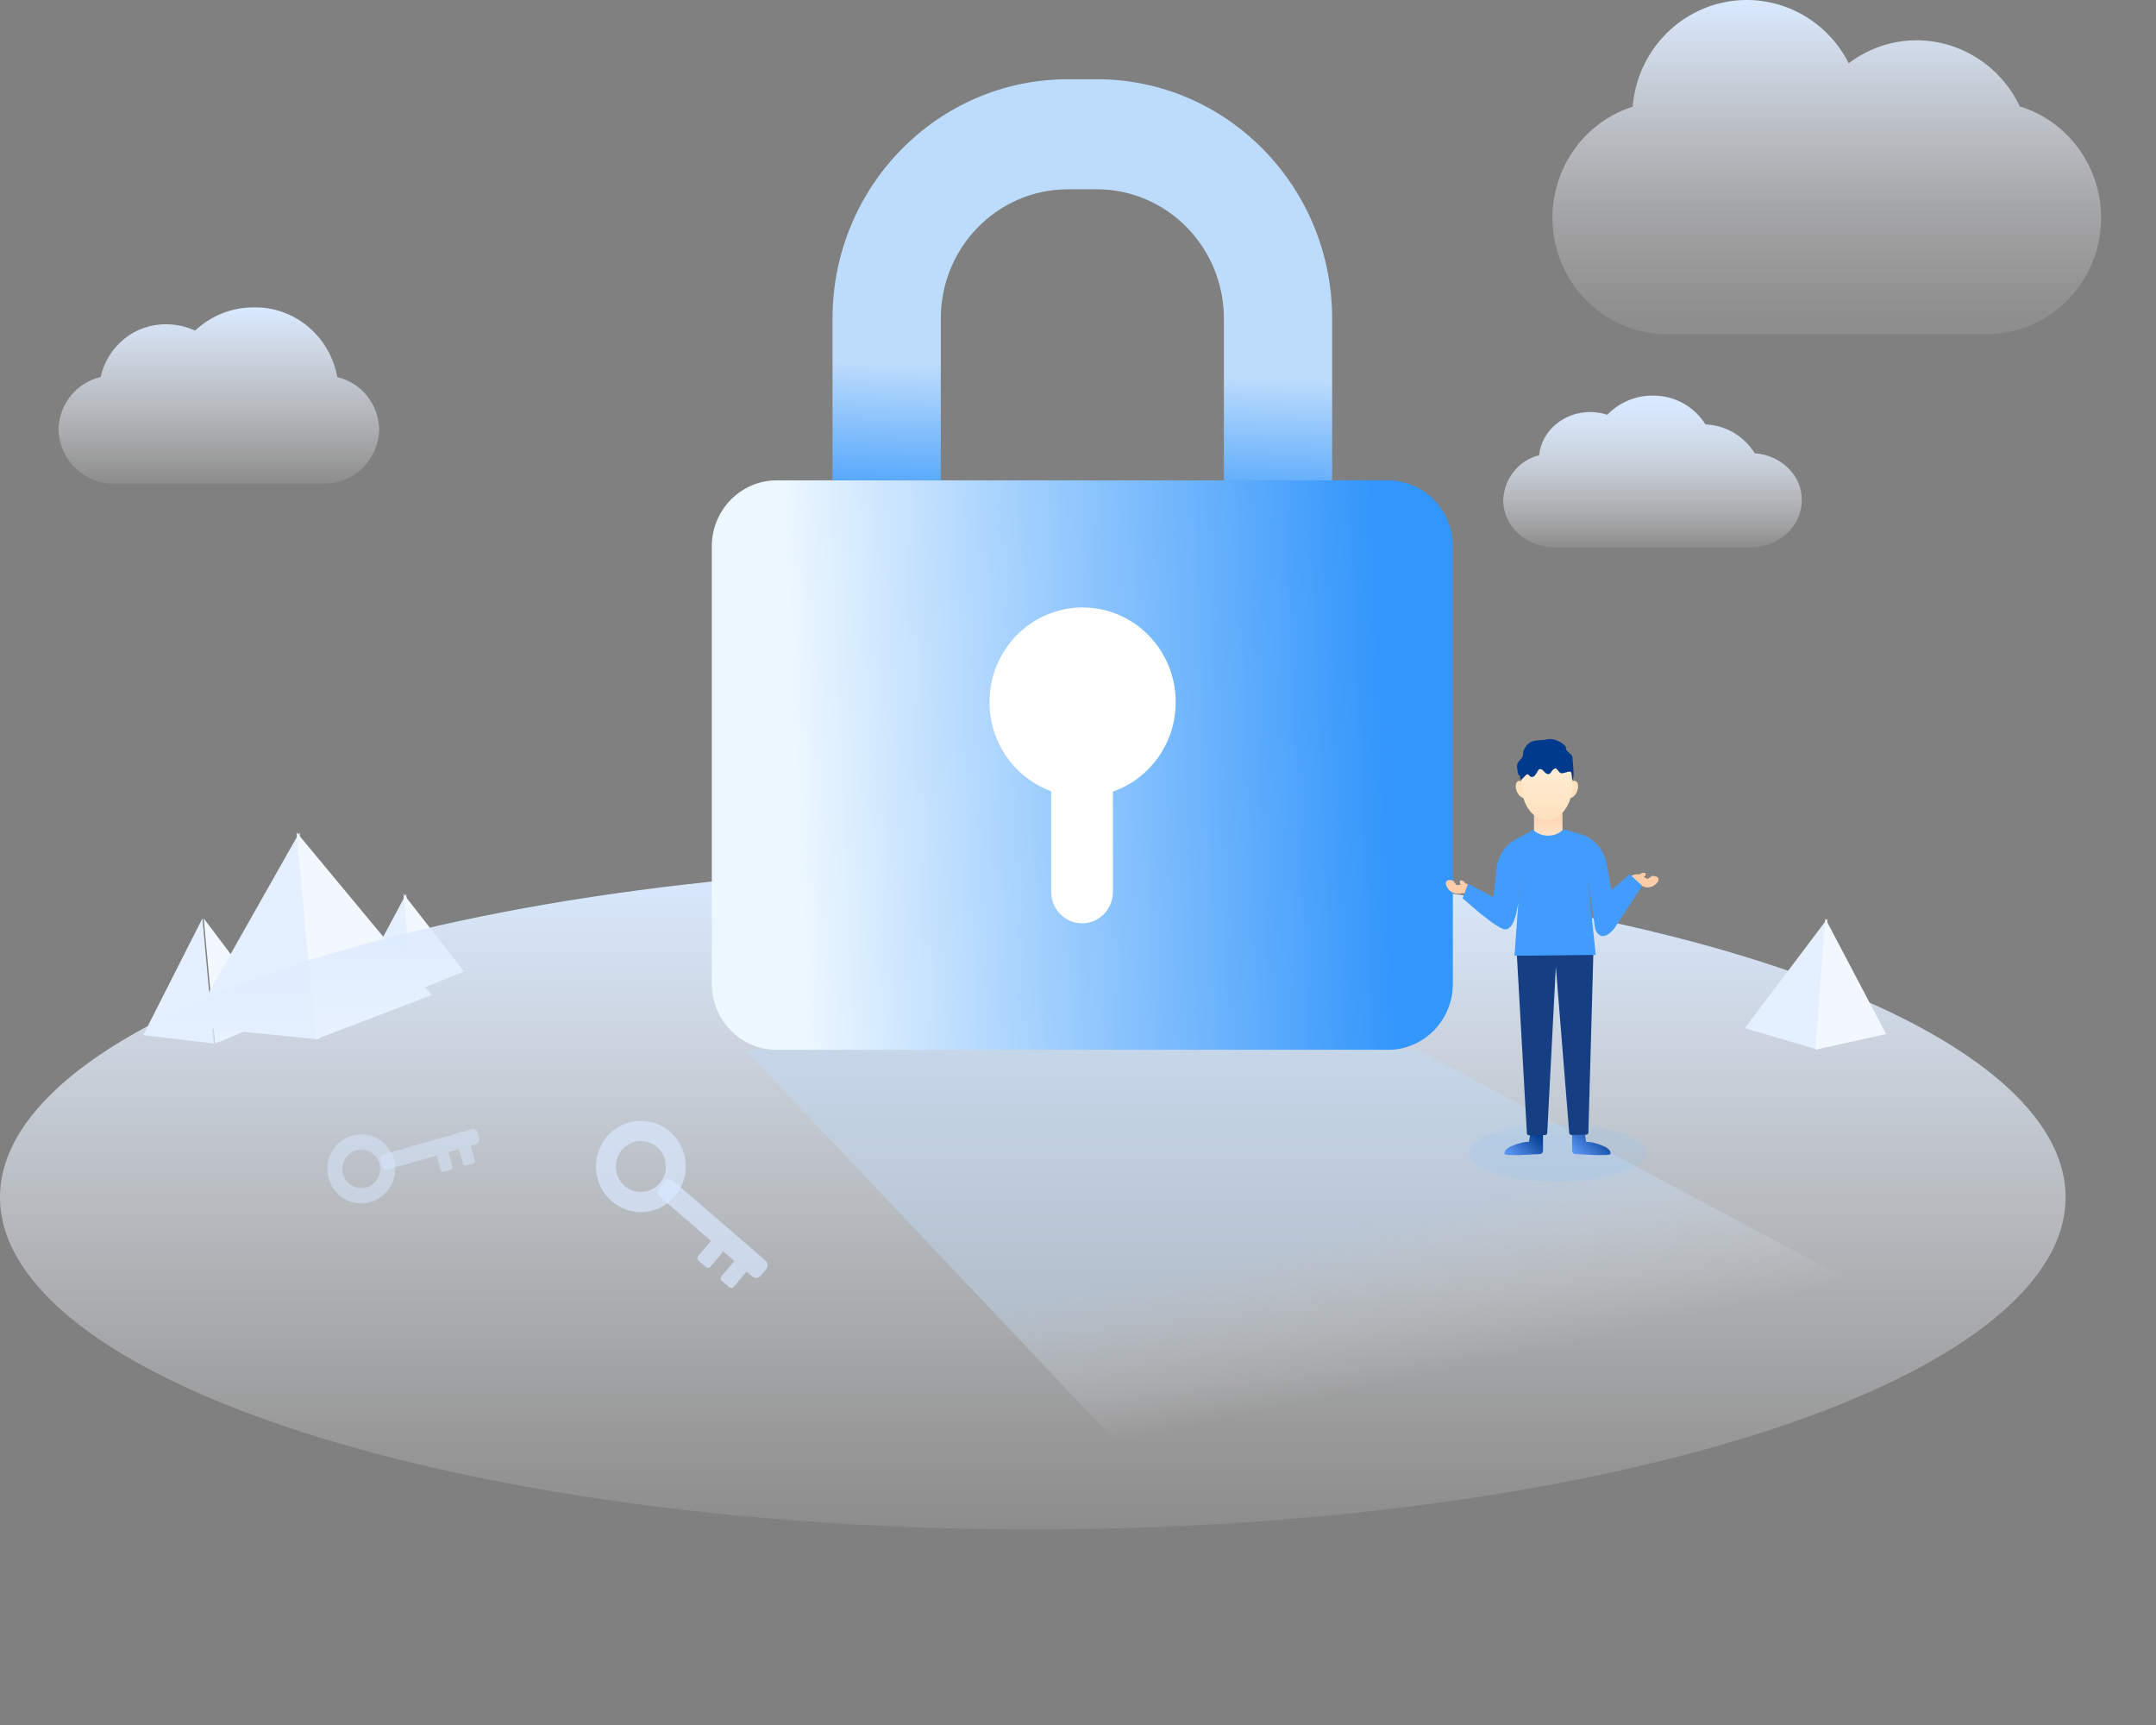 <svg width="500" height="400" viewBox="0 0 500 400" fill="none" xmlns="http://www.w3.org/2000/svg">
<rect x="0" y="0" width="500" height="400" fill="#808080" stroke="none"/>
<g id="&#230;&#154;&#130;&#230;&#151;&#160;&#230;&#157;&#131;&#233;&#153;&#144; " clip-path="url(#clip0_306_18519)">
<path id="Vector" d="M94.203 207.259L96.368 230.082L82.802 228.565L94.203 207.259Z" fill="#E4EFFF"/>
<path id="Vector_2" d="M93.561 207.259L107.596 225.275L95.691 230.082L93.561 207.259Z" fill="#F3F8FF"/>
<path id="Vector_3" d="M46.939 212.965L49.588 241.969L33.215 240.035L46.939 212.965Z" fill="#E4EFFF"/>
<path id="Vector_4" d="M47.248 212.965L64.558 235.888L49.901 241.969L47.248 212.965Z" fill="#F3F8FF"/>
<path id="Vector_5" d="M69.46 192.995L73.914 241.018L43.975 238.027L69.46 192.995Z" fill="#E4EFFF"/>
<path id="Vector_6" d="M68.768 192.995L100.111 230.733L73.227 241.018L68.768 192.995Z" fill="#F3F8FF"/>
<path id="Vector_7" d="M78.231 87.453C76.483 77.934 68.305 71.102 58.874 71.277C53.826 71.254 48.957 73.174 45.227 76.669C43.141 75.699 40.877 75.2 38.585 75.2C31.324 75.082 24.967 80.179 23.325 87.439C17.744 88.703 13.721 93.706 13.566 99.569C13.781 106.705 19.563 112.326 26.515 112.158H74.999C81.956 112.334 87.742 106.71 87.948 99.569C87.798 93.72 83.794 88.727 78.231 87.453Z" fill="url(#paint0_linear_306_18519)"/>
<path id="Vector_8" d="M406.947 105.101C404.43 101.083 400.168 98.593 395.532 98.422C392.833 94.175 388.206 91.655 383.28 91.741C379.337 91.703 375.538 93.3 372.745 96.181C371.469 95.763 370.135 95.544 368.797 95.544C362.593 95.544 357.472 99.967 356.943 105.563C352.213 106.723 348.807 110.978 348.606 115.985C348.606 122.015 353.968 126.926 360.461 126.926H405.988C412.575 126.926 417.842 122.015 417.842 115.985C417.945 110.256 413.075 105.549 406.947 105.101Z" fill="url(#paint1_linear_306_18519)"/>
<path id="Vector_9" d="M468.384 24.602C463.94 15.297 454.663 9.372 444.475 9.338C438.8 9.354 433.28 11.222 428.733 14.669C423.325 3.952 411.574 -1.821 399.944 0.514C388.31 2.853 379.613 12.739 378.63 24.735C366.117 28.748 358.351 41.419 360.34 54.59C362.332 67.761 373.479 77.489 386.601 77.503H460.632C473.83 77.527 485.052 67.718 486.984 54.466C488.921 41.211 480.983 28.519 468.346 24.655L468.384 24.602Z" fill="url(#paint2_linear_306_18519)"/>
<path id="Vector_10" d="M479.036 277.63C479.036 298.062 453.802 317.651 408.883 332.096C363.964 346.541 303.042 354.658 239.518 354.658C175.994 354.658 115.072 346.541 70.153 332.096C25.233 317.651 0 298.062 0 277.63C0 257.199 25.233 237.609 70.153 223.164C115.072 208.719 175.994 200.602 239.518 200.602C303.042 200.602 363.964 208.719 408.883 223.164C453.802 237.609 479.036 257.199 479.036 277.63Z" fill="url(#paint3_linear_306_18519)"/>
<path id="Vector_11" d="M423.835 212.965L421.556 243.395L404.654 238.413L423.835 212.965Z" fill="#E4EFFF"/>
<path id="Vector_12" d="M423.297 212.965L437.402 239.777L421.028 243.395L423.297 212.965Z" fill="#F3F8FF"/>
<path id="Vector_13" d="M180.14 111.388H321.868C330.187 111.388 336.932 118.243 336.932 126.699V228.134C336.932 236.59 330.187 243.445 321.868 243.445H180.14C171.821 243.445 165.076 236.59 165.076 228.134V126.699C165.076 118.243 171.821 111.388 180.14 111.388Z" fill="url(#paint4_linear_306_18519)"/>
<path id="Vector_14" d="M258.097 183.564C266.571 180.6 272.659 172.426 272.659 162.807C272.659 150.687 262.992 140.861 251.067 140.861C239.143 140.861 229.476 150.687 229.476 162.807C229.476 172.331 235.443 180.44 243.786 183.477V206.826C243.786 210.843 246.99 214.099 250.942 214.099C254.894 214.099 258.097 210.843 258.097 206.826V183.564Z" fill="white"/>
<path id="Vector_15" d="M247.677 43.891H254.331C270.624 43.891 283.831 57.315 283.831 73.875V111.387H308.938V73.875C308.938 43.223 284.489 18.373 254.331 18.373H247.677C217.519 18.373 193.07 43.223 193.07 73.875V111.387H218.177V73.875C218.177 57.315 231.384 43.891 247.677 43.891Z" fill="url(#paint5_linear_306_18519)"/>
<path id="Vector_16" d="M172.859 243.445L321.008 400L499.937 334.8L328.772 243.445H172.859Z" fill="url(#paint6_linear_306_18519)" fill-opacity="0.385"/>
<path id="Vector_17" d="M154.069 273.907C154.566 273.311 155.445 273.239 156.031 273.745L177.535 292.309C178.122 292.814 178.193 293.707 177.696 294.302L176.422 295.826C175.925 296.422 175.046 296.495 174.461 295.988L152.956 277.425C152.37 276.92 152.298 276.027 152.796 275.431L154.069 273.907Z" fill="#D9E8FF" fill-opacity="0.7"/>
<path id="Vector_18" d="M164.879 287.717L167.731 290.179L164.75 293.748C164.493 294.057 164.038 294.094 163.736 293.832L161.979 292.316C161.677 292.055 161.639 291.594 161.897 291.286L164.879 287.717Z" fill="#D9E8FF" fill-opacity="0.7"/>
<path id="Vector_19" d="M170.292 292.389L173.144 294.853L170.163 298.42C169.906 298.729 169.451 298.766 169.147 298.505L167.392 296.99C167.09 296.729 167.052 296.267 167.31 295.958L170.292 292.389Z" fill="#D9E8FF" fill-opacity="0.7"/>
<path id="Vector_20" fill-rule="evenodd" clip-rule="evenodd" d="M141.881 278.551C146.265 282.334 152.835 281.79 156.558 277.335C160.28 272.879 159.746 266.201 155.362 262.417C150.978 258.633 144.408 259.177 140.685 263.633C136.963 268.088 137.499 274.766 141.881 278.551ZM144.864 274.982C147.307 277.091 150.971 276.787 153.047 274.303C155.122 271.82 154.823 268.096 152.379 265.985C149.936 263.876 146.272 264.18 144.196 266.664C142.121 269.147 142.42 272.871 144.864 274.982Z" fill="#D9E8FF" fill-opacity="0.7"/>
<path id="Vector_21" d="M88.188 269.016C88.03 268.447 88.356 267.857 88.915 267.697L109.447 261.818C110.006 261.659 110.587 261.989 110.744 262.558L111.148 264.013C111.305 264.582 110.98 265.172 110.42 265.332L89.889 271.21C89.331 271.37 88.749 271.039 88.591 270.47L88.188 269.016Z" fill="#D9E8FF" fill-opacity="0.5"/>
<path id="Vector_22" d="M101.272 267.951L103.995 267.172L104.939 270.579C105.021 270.872 104.853 271.178 104.564 271.261L102.888 271.741C102.598 271.823 102.298 271.652 102.216 271.358L101.272 267.951Z" fill="#D9E8FF" fill-opacity="0.5"/>
<path id="Vector_23" d="M106.439 266.471L109.164 265.692L110.108 269.099C110.189 269.393 110.021 269.698 109.731 269.781L108.055 270.261C107.766 270.344 107.465 270.173 107.383 269.878L106.439 266.471Z" fill="#D9E8FF" fill-opacity="0.5"/>
<path id="Vector_24" fill-rule="evenodd" clip-rule="evenodd" d="M85.91 278.746C90.096 277.548 92.532 273.129 91.354 268.875C90.175 264.623 85.826 262.146 81.642 263.344C77.457 264.542 75.02 268.961 76.199 273.215C77.378 277.467 81.727 279.944 85.91 278.746ZM84.966 275.339C87.3 274.671 88.658 272.207 88.002 269.835C87.344 267.464 84.92 266.082 82.586 266.751C80.253 267.418 78.894 269.883 79.551 272.254C80.209 274.626 82.633 276.008 84.966 275.339Z" fill="#D9E8FF" fill-opacity="0.5"/>
<path id="Vector_25" fill-rule="evenodd" clip-rule="evenodd" d="M381.901 267.312L381.8 267.962L381.523 268.602L381.031 269.25L380.28 269.925L379.17 270.65L377.722 271.363L375.858 272.055L373.959 272.606L371.784 273.088L369.301 273.494L366.815 273.78L364.14 273.955L361.276 274.022L358.407 273.955L355.736 273.78L353.245 273.494L350.763 273.088L348.588 272.606L346.69 272.055L344.829 271.363L343.376 270.65L342.272 269.925L341.52 269.25L341.028 268.602L340.747 267.962L340.65 267.312L340.747 266.668L341.028 266.027L341.52 265.374L342.272 264.704L343.376 263.978L344.829 263.266L346.69 262.57L348.588 262.024L350.763 261.541L353.245 261.132L355.736 260.85L358.407 260.671L361.276 260.606L364.14 260.671L366.815 260.85L369.301 261.132L371.784 261.541L373.959 262.024L375.858 262.57L377.722 263.266L379.17 263.978L380.28 264.704L381.031 265.374L381.523 266.027L381.8 266.668L381.901 267.312Z" fill="#84C1FF" fill-opacity="0.15"/>
<path id="Vector_26" fill-rule="evenodd" clip-rule="evenodd" d="M355.757 188.489H362.359V195.199H355.757V188.489Z" fill="url(#paint7_linear_306_18519)"/>
<path id="Vector_27" fill-rule="evenodd" clip-rule="evenodd" d="M365.752 183.511L365.348 184.249L364.87 184.749L364.496 184.966L364.156 185.035L363.833 184.984L363.564 184.791L363.371 184.501L363.249 184.078L363.244 183.386L363.459 182.567L363.862 181.828L364.34 181.329L364.714 181.111L365.054 181.039L365.378 181.095L365.647 181.282L365.844 181.577L365.962 181.999L365.966 182.691L365.752 183.511Z" fill="#FEE0BC"/>
<path id="Vector_28" fill-rule="evenodd" clip-rule="evenodd" d="M351.758 183.532L352.174 184.261L352.661 184.753L353.039 184.962L353.379 185.026L353.703 184.97L353.966 184.773L354.156 184.48L354.269 184.056L354.261 183.361L354.034 182.545L353.614 181.815L353.132 181.324L352.753 181.115L352.412 181.047L352.09 181.107L351.825 181.303L351.632 181.597L351.519 182.02L351.527 182.716L351.758 183.532Z" fill="#FEE0BC"/>
<path id="Vector_29" fill-rule="evenodd" clip-rule="evenodd" d="M364.717 181.771L364.616 183.305L364.344 184.713L363.903 186.015L363.312 187.196L362.603 188.198L361.764 189.034L360.843 189.654L359.845 190.039L358.757 190.181L357.669 190.039L356.674 189.654L355.748 189.034L354.914 188.198L354.204 187.196L353.612 186.015L353.169 184.713L352.899 183.305L352.796 181.771L352.899 180.235L353.169 178.83L353.612 177.525L354.204 176.347L354.914 175.345L355.748 174.51L356.674 173.885L357.669 173.504L358.757 173.359L359.845 173.504L360.843 173.885L361.764 174.51L362.603 175.345L363.312 176.347L363.903 177.525L364.344 178.83L364.616 180.235L364.717 181.771Z" fill="url(#paint8_linear_306_18519)"/>
<path id="Vector_30" d="M354.934 262.464L354.594 264.739L353.22 264.893L351.718 265.299L350.046 265.985L349.378 266.489L349.097 266.818L348.959 267.172L348.912 267.578L349.043 267.706L349.831 267.834L352.271 267.856L357.125 267.613C357.525 267.594 357.84 267.257 357.84 266.849V261.632L354.934 262.464Z" fill="url(#paint9_linear_306_18519)"/>
<path id="Vector_31" d="M367.496 262.464L367.836 264.739L369.209 264.893L370.713 265.299L372.384 265.985L373.052 266.489L373.333 266.818L373.473 267.172L373.518 267.578L373.388 267.706L372.599 267.834L370.158 267.856L365.305 267.613C364.905 267.594 364.59 267.257 364.59 266.849V261.632L367.496 262.464Z" fill="url(#paint10_linear_306_18519)"/>
<path id="Vector_32" d="M351.75 220.948L354.104 262.775C354.12 263.047 354.344 263.26 354.612 263.256L358.328 263.205C358.592 263.202 358.809 262.99 358.823 262.722L360.817 224.141L363.92 262.705C363.942 262.973 364.165 263.179 364.429 263.173L367.867 263.117C368.136 263.112 368.354 262.894 368.362 262.621L369.519 221.041L351.75 220.948Z" fill="#153F82"/>
<path id="Vector_33" fill-rule="evenodd" clip-rule="evenodd" d="M378.033 203.322L378.676 202.917L379.306 202.733L379.948 202.746L380.372 202.703L380.603 202.589L380.717 202.409L381.418 202.396L381.654 202.554L381.641 202.866L381.443 203.233L381.258 203.357L381.061 203.322L382.119 203.817L383.127 203.091L383.887 203.173L384.324 203.353L384.555 203.595L384.635 203.919L384.547 204.372L384.223 204.8L383.74 205.235L383.152 205.564L382.431 205.755L381.649 205.734L380.717 205.426L380.091 205.068L379.587 204.996L378.033 203.322Z" fill="#FECCA9"/>
<path id="Vector_34" fill-rule="evenodd" clip-rule="evenodd" d="M341.792 206.129L341.314 205.536L340.777 205.152L340.167 204.955L339.776 204.772L339.596 204.584L339.55 204.379L338.89 204.136L338.618 204.209L338.53 204.508L338.596 204.917L338.731 205.096L338.933 205.13L337.769 205.246L337.051 204.229L336.304 204.055L335.833 204.076L335.54 204.235L335.359 204.511L335.3 204.968L335.463 205.481L335.783 206.053L336.236 206.557L336.858 206.974L337.601 207.214L338.584 207.236L339.285 207.098L339.785 207.196L341.792 206.129Z" fill="#FECCA9"/>
<path id="Vector_35" fill-rule="evenodd" clip-rule="evenodd" d="M355.517 192.476L356.176 192.917C358.192 194.267 360.859 194.016 362.598 192.314L366.409 193.377C369.556 194.255 371.935 196.878 372.539 200.137L373.698 206.384L377.982 202.746L380.842 205.406L374.21 215.531L373.278 216.406L372.527 216.879L371.905 217.063L371.372 217.034L370.885 216.799L370.414 216.329L369.956 215.531L368.167 203.237L370.07 221.43L351.23 221.627L352.544 203.246L352.321 207.241L351.968 210.178L351.527 212.265L351.036 213.691L350.523 214.617L350.003 215.172L349.474 215.463L348.899 215.531L347.857 215.092L346.109 213.989L343.346 211.873L339.201 208.304L340.449 204.91L346.336 208.056L347.067 201.326C347.377 198.47 349.057 195.957 351.555 194.611L355.517 192.476Z" fill="#429CFD"/>
<path id="Vector_36" d="M354.505 179.683C353.812 178.816 352.485 182.486 352.485 179.683C352.485 179.683 352.209 180.292 351.992 179.082C351.697 177.429 351.648 177.129 352.732 175.977C353.766 174.879 352.634 174.777 353.914 173.023C355.195 171.272 356.968 171.873 358.889 171.421C360.81 170.971 363.47 172.974 363.175 173.474C362.878 173.975 364.652 175.027 364.652 175.477C364.652 175.927 365.144 179.883 364.8 180.583C364.455 181.285 364.652 180.183 364.455 179.282C364.266 178.417 362.681 179.482 361.992 179.282C361.423 179.117 361.085 178.044 360.663 178.181C359.726 178.481 359.726 179.682 358.889 179.482C358.069 179.287 357.755 178.08 356.968 178.381C356.53 178.547 355.786 181.285 354.505 179.683Z" fill="#003A8C"/>
</g>
<defs>
<linearGradient id="paint0_linear_306_18519" x1="50.757" y1="112.213" x2="50.757" y2="71.25" gradientUnits="userSpaceOnUse">
<stop stop-color="white" stop-opacity="0.1"/>
<stop offset="1" stop-color="#D9E9FF"/>
</linearGradient>
<linearGradient id="paint1_linear_306_18519" x1="383.284" y1="126.926" x2="383.284" y2="91.741" gradientUnits="userSpaceOnUse">
<stop stop-color="white" stop-opacity="0.1"/>
<stop offset="0.14" stop-color="#F8FBFF" stop-opacity="0.27"/>
<stop offset="0.37" stop-color="#EDF5FF" stop-opacity="0.52"/>
<stop offset="0.58" stop-color="#E4F0FF" stop-opacity="0.73"/>
<stop offset="0.76" stop-color="#DEECFF" stop-opacity="0.88"/>
<stop offset="0.91" stop-color="#DAEAFF" stop-opacity="0.97"/>
<stop offset="1" stop-color="#D9E9FF"/>
</linearGradient>
<linearGradient id="paint2_linear_306_18519" x1="423.658" y1="77.45" x2="423.658" y2="-0.063" gradientUnits="userSpaceOnUse">
<stop stop-color="white" stop-opacity="0.1"/>
<stop offset="0.09" stop-color="#FEFEFF" stop-opacity="0.13"/>
<stop offset="0.23" stop-color="#FBFCFF" stop-opacity="0.21"/>
<stop offset="0.4" stop-color="#F5F9FF" stop-opacity="0.33"/>
<stop offset="0.59" stop-color="#EEF5FF" stop-opacity="0.51"/>
<stop offset="0.79" stop-color="#E4EFFF" stop-opacity="0.74"/>
<stop offset="1" stop-color="#D9E9FF"/>
</linearGradient>
<linearGradient id="paint3_linear_306_18519" x1="239.518" y1="354.658" x2="239.518" y2="200.602" gradientUnits="userSpaceOnUse">
<stop stop-color="white" stop-opacity="0.1"/>
<stop offset="0.13" stop-color="#FBFDFF" stop-opacity="0.19"/>
<stop offset="0.41" stop-color="#F1F7FF" stop-opacity="0.43"/>
<stop offset="0.81" stop-color="#E1EEFF" stop-opacity="0.82"/>
<stop offset="1" stop-color="#D9E9FF"/>
</linearGradient>
<linearGradient id="paint4_linear_306_18519" x1="184.471" y1="183.668" x2="321.123" y2="177.678" gradientUnits="userSpaceOnUse">
<stop stop-color="#EDF7FF"/>
<stop offset="1" stop-color="#3396FB"/>
</linearGradient>
<linearGradient id="paint5_linear_306_18519" x1="251.067" y1="123.317" x2="252.463" y2="86.022" gradientUnits="userSpaceOnUse">
<stop stop-color="#3497FC"/>
<stop offset="1" stop-color="#BDDCFC"/>
</linearGradient>
<linearGradient id="paint6_linear_306_18519" x1="320.139" y1="321.322" x2="312.175" y2="285.327" gradientUnits="userSpaceOnUse">
<stop stop-color="white" stop-opacity="0"/>
<stop offset="1" stop-color="#C1DDFD"/>
</linearGradient>
<linearGradient id="paint7_linear_306_18519" x1="359.058" y1="187.213" x2="359.058" y2="195.199" gradientUnits="userSpaceOnUse">
<stop stop-color="#FFCDA5"/>
<stop offset="1" stop-color="#FFE8D1"/>
</linearGradient>
<linearGradient id="paint8_linear_306_18519" x1="358.756" y1="173.359" x2="358.756" y2="190.181" gradientUnits="userSpaceOnUse">
<stop stop-color="#FFF2DF"/>
<stop offset="1" stop-color="#FEE0BC"/>
</linearGradient>
<linearGradient id="paint9_linear_306_18519" x1="356.56" y1="262.36" x2="350.949" y2="268.179" gradientUnits="userSpaceOnUse">
<stop stop-color="#003A8C"/>
<stop offset="1" stop-color="#5792F0"/>
</linearGradient>
<linearGradient id="paint10_linear_306_18519" x1="372.237" y1="262.36" x2="366.627" y2="268.179" gradientUnits="userSpaceOnUse">
<stop stop-color="#003A8C"/>
<stop offset="1" stop-color="#5792F0"/>
</linearGradient>
<clipPath id="clip0_306_18519">
<rect width="500" height="400" fill="white"/>
</clipPath>
</defs>
</svg>
